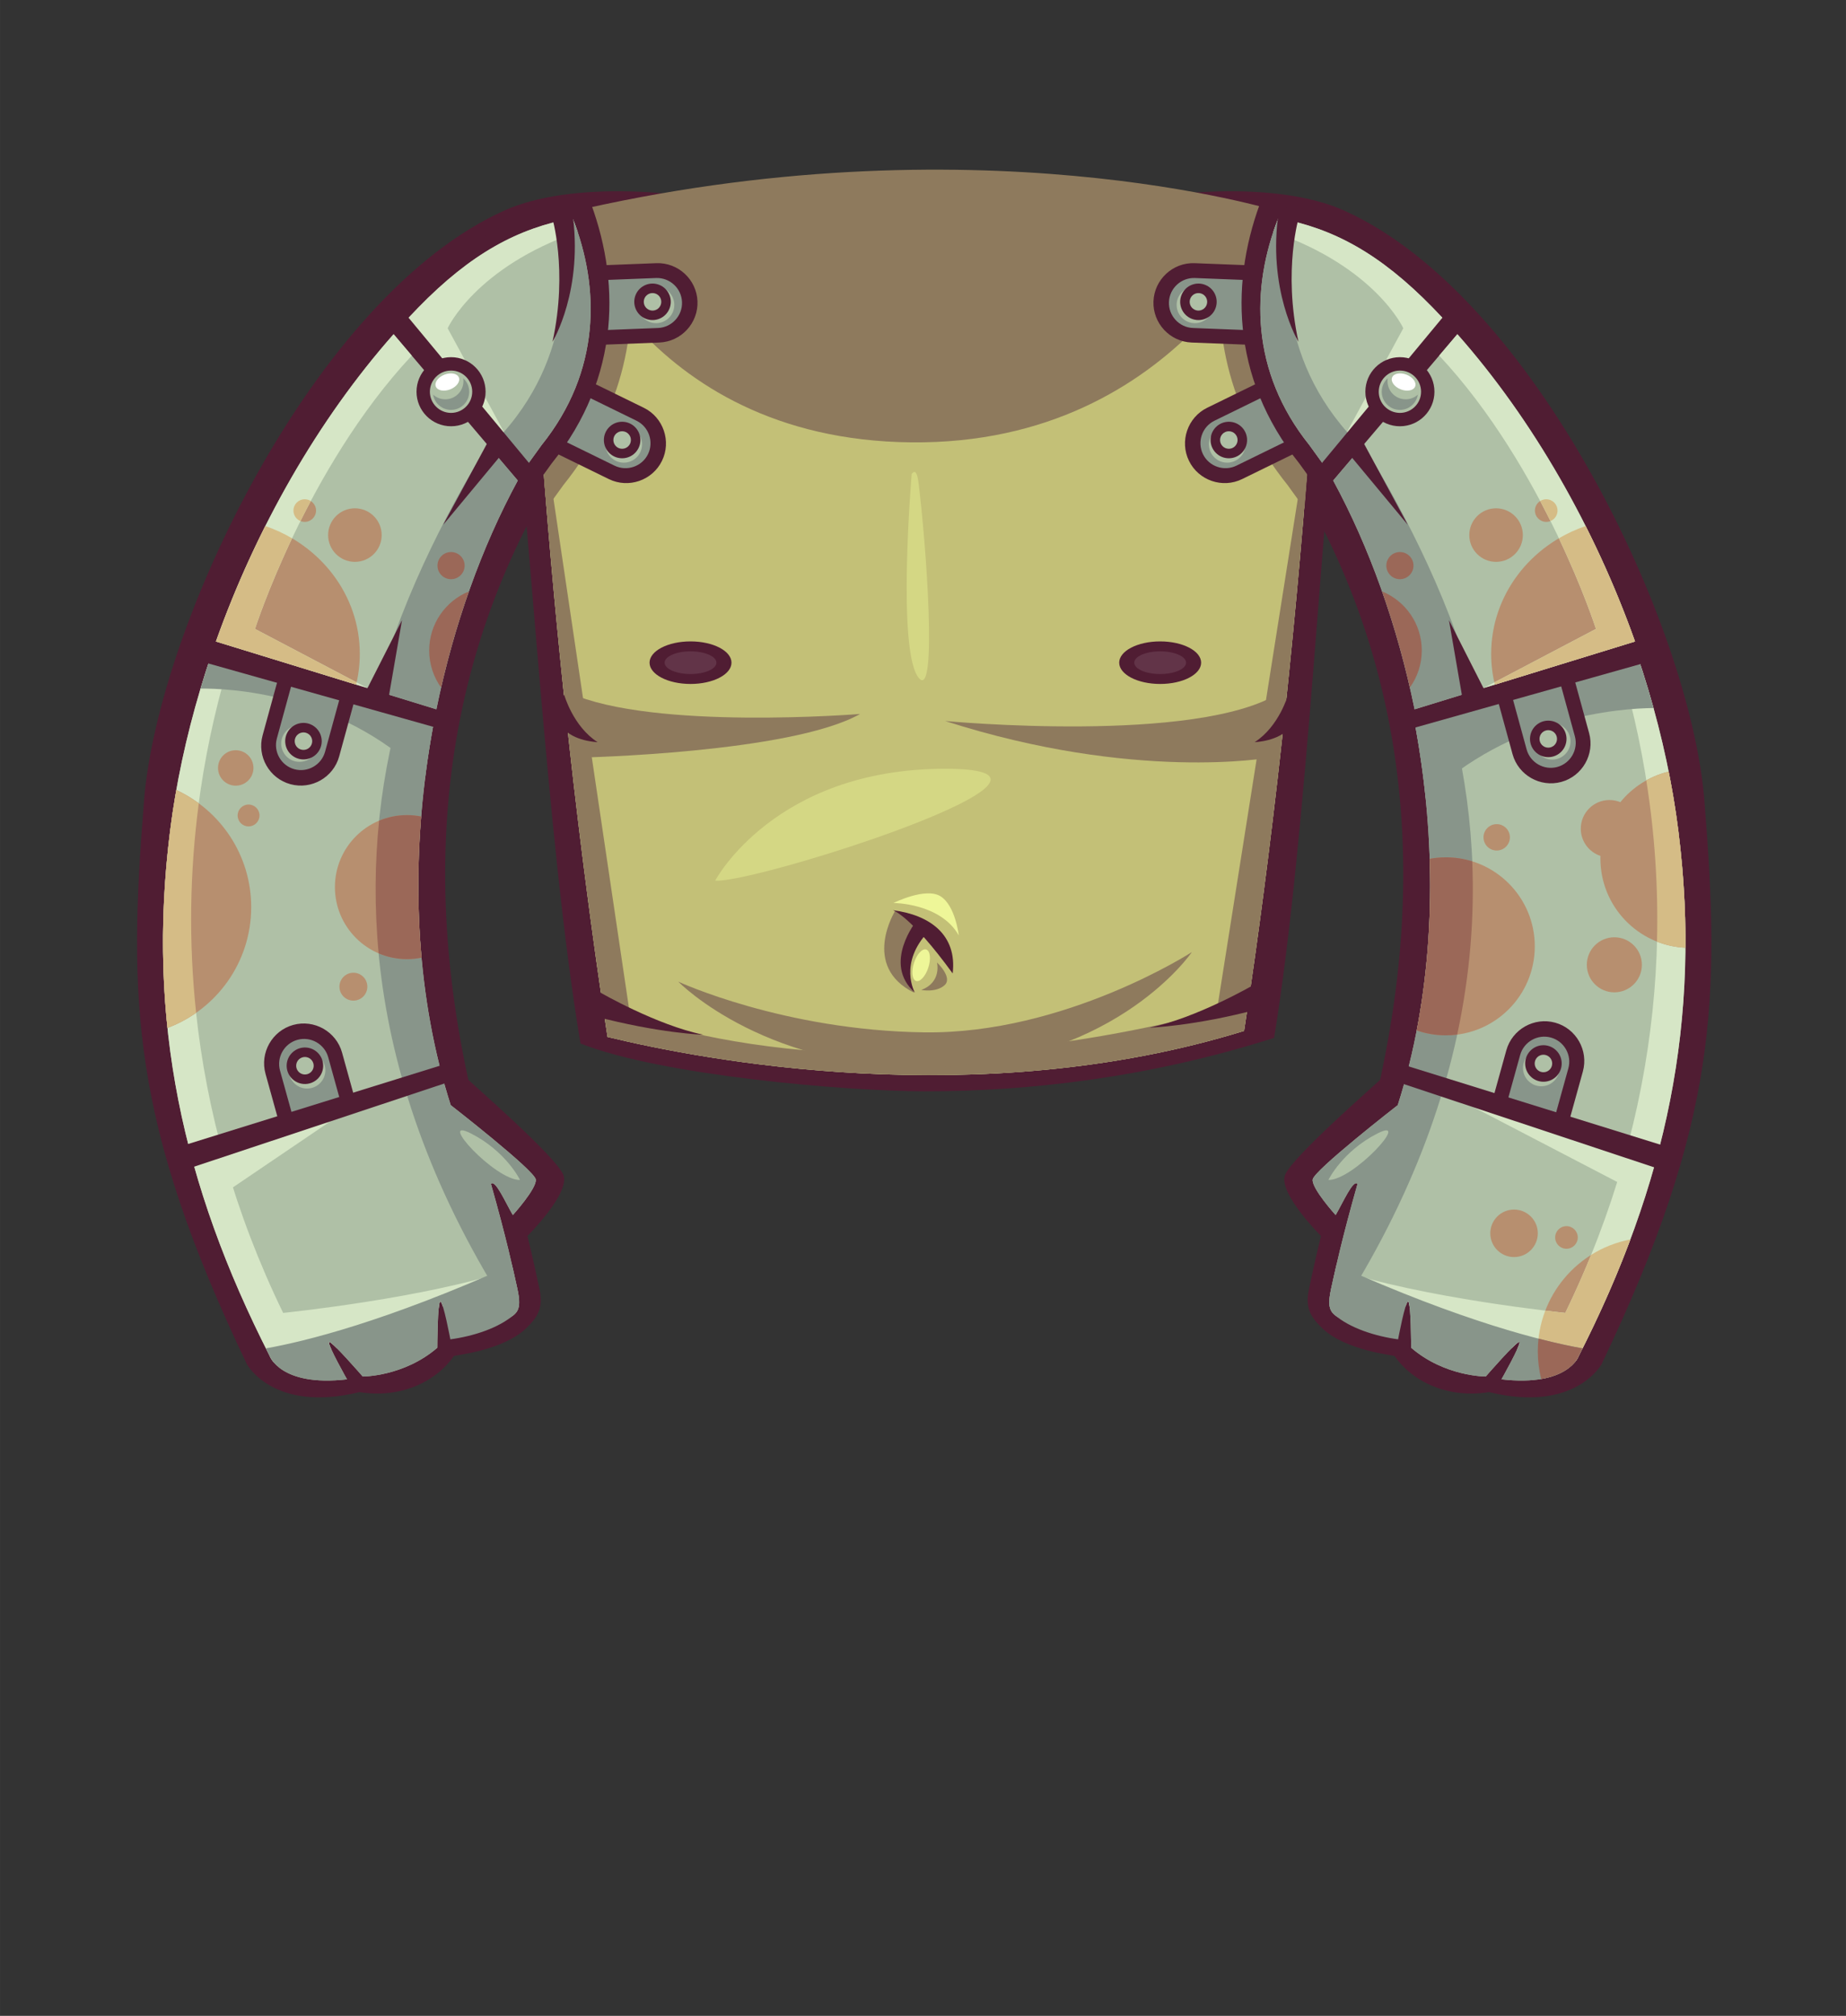 <?xml version="1.0" encoding="UTF-8"?>
<!DOCTYPE svg PUBLIC "-//W3C//DTD SVG 1.1//EN" "http://www.w3.org/Graphics/SVG/1.1/DTD/svg11.dtd">
<!-- Creator: CorelDRAW 2020 (64-Bit) -->
<svg xmlns="http://www.w3.org/2000/svg" xml:space="preserve" width="161.908mm" height="176.791mm" version="1.1" style="shape-rendering:geometricPrecision; text-rendering:geometricPrecision; image-rendering:optimizeQuality; fill-rule:evenodd; clip-rule:evenodd"
viewBox="0 0 1398.91 1527.51"
 xmlns:xlink="http://www.w3.org/1999/xlink"
 xmlns:xodm="http://www.corel.com/coreldraw/odm/2003">
 <rect x="0" y="0" width="1398.91" height="1527.51" fill="#333333" stroke="none"/>
 <defs>
  <style type="text/css">
   <![CDATA[
    .fil0 {fill:none}
    .fil1 {fill:#501D33}
    .fil12 {fill:#623448}
    .fil5 {fill:#88958A}
    .fil9 {fill:#8E7A5D}
    .fil7 {fill:#9B6858}
    .fil2 {fill:#AFC0A6}
    .fil3 {fill:#B78F6F}
    .fil8 {fill:#C3C077}
    .fil10 {fill:#D4D784}
    .fil6 {fill:#D5BC86}
    .fil4 {fill:#D6E6C6}
    .fil11 {fill:#EEF698}
    .fil13 {fill:white}
   ]]>
  </style>
 </defs>
 <g id="Слой_x0020_1">
  <g id="_2674549366752">
   <rect class="fil0" y="0" width="1398.91" height="1527.51"/>
   <g>
    <path id="_129455904" class="fil1" d="M1018.53 159.53c144.26,64.73 262.51,314.95 273.05,446.76 12.07,150.99 10.2,242.88 -77.87,427.36 0,0 -19.88,37.14 -85.33,21.22 -30.49,4.93 -57.57,-7.29 -71.59,-27.39 -0.34,-0.49 -37.31,-4 -54.86,-21.09 -7.96,-7.75 -13.02,-14.64 -10.16,-28.75 3.75,-18.47 9.28,-41.08 9.28,-41.08 0,0 -32.55,-32.45 -27.22,-46.26 5.33,-13.81 71.89,-71.49 72.01,-72.05 45.68,-209.44 0.89,-388.11 -118.77,-532.42l-96.14 -127.3c48.3,-14.26 136.39,-22 187.61,0.99z"/>
    <path id="_129455832" class="fil1" d="M439.91 790.72c-26.09,-155.07 -39.55,-416.45 -55.23,-539.39 27.42,-112.9 243.08,-78.28 316.55,-63.01 73.47,-15.27 289.13,-49.89 316.55,63.01 -15.48,121.31 -26.87,379.64 -52.25,535.12 -95.32,30.27 -186.42,40.62 -265.42,40.47 -59.94,-0.12 -199.07,-12.04 -260.2,-36.21l0 0z"/>
    <path id="_129455760" class="fil1" d="M382.23 159.53c-144.26,64.73 -262.51,314.95 -273.05,446.76 -12.07,150.99 -10.2,242.88 77.87,427.36 0,0 19.88,37.14 85.33,21.22 30.49,4.93 57.57,-7.29 71.59,-27.39 0.34,-0.49 37.31,-4 54.86,-21.09 7.96,-7.75 13.02,-14.64 10.16,-28.75 -3.75,-18.47 -9.28,-41.08 -9.28,-41.08 0,0 32.55,-32.45 27.22,-46.26 -5.33,-13.81 -71.89,-71.49 -72.01,-72.05 -45.68,-209.44 -0.89,-388.11 118.77,-532.42l96.14 -127.3c-48.3,-14.26 -136.39,-22 -187.61,0.99z"/>
    <path id="_129455688" class="fil2" d="M396.74 356.21l13.63 -18.86c11.01,147.04 27.98,305.29 50,448.37 71.63,17.4 280.84,57.75 482.42,-4.57 21.57,-141.18 38.25,-296.79 49.14,-441.67l12.09 16.73c71.87,126.77 106.68,319.7 55.21,481.21 0,0 -63.7,49.52 -64.48,56.37 -0.78,6.84 17.41,26.93 17.41,26.93 5.65,-9.7 13.38,-27.37 16.57,-23.6 -11.56,40.66 -16.82,64.89 -19.97,79.25 -4.12,18.8 0.62,19.93 15.8,27.07l33.23 8.77c0,0 7.07,-25.95 9.28,-26.03 2.2,-0.08 2.31,35.07 2.31,35.07 25.41,21.92 56.52,21.81 56.52,21.81 0,0 24.63,-28.39 25.63,-26.14 1,2.25 -13.71,28.27 -13.71,28.27 50.57,5.85 58.6,-17.78 58.6,-17.78 66.09,-129.47 93.34,-254.69 75.5,-397.5 -17.73,-141.88 -88.97,-295.15 -188.04,-396.76 -68.06,-69.8 -122.14,-75.36 -213.85,-71.64 -49.94,-16.67 -109.26,-25.09 -168.6,-25.2l0 -0 -0.18 0 -0.18 -0 0 0c-59.42,0.1 -118.81,8.55 -168.79,25.26 -92.64,-3.84 -146.93,1.39 -215.37,71.58 -99.07,101.61 -170.31,254.89 -188.04,396.76 -17.84,142.81 9.41,268.02 75.5,397.5 0,0 8.02,23.63 58.6,17.78 0,0 -14.71,-26.02 -13.71,-28.27 1,-2.25 25.63,26.14 25.63,26.14 0,0 31.12,0.11 56.52,-21.81 0,0 0.1,-35.15 2.31,-35.07 2.2,0.08 9.28,26.03 9.28,26.03l33.23 -8.77c15.18,-7.14 19.92,-8.27 15.8,-27.07 -3.15,-14.36 -8.41,-38.58 -19.97,-79.25 3.19,-3.76 10.91,13.9 16.57,23.6 0,0 18.19,-20.09 17.41,-26.93 -0.78,-6.85 -64.48,-56.37 -64.48,-56.37 -51.48,-161.51 -16.66,-354.44 55.21,-481.21l-0 -0z"/>
    <path class="fil3" d="M1167.93 1044.94c-1.67,-6.71 -2.57,-13.73 -2.57,-20.96 0,-42.14 30.2,-77.21 70.14,-84.78 -10.96,29.35 -24.01,58.67 -39.09,88.21 0,0 -4.57,13.43 -28.48,17.53zm-20.57 -128.4c9.94,0 18,8.06 18,18 0,9.94 -8.06,18 -18,18 -9.94,0 -18,-8.06 -18,-18 0,-9.94 8.06,-18 18,-18zm39.72 12.57c4.73,0 8.57,3.84 8.57,8.57 0,4.73 -3.84,8.57 -8.57,8.57 -4.73,0 -8.57,-3.84 -8.57,-8.57 0,-4.73 3.84,-8.57 8.57,-8.57z"/>
    <polygon class="fil4" points="155.2,869.65 251.21,849.08 167.77,905.66 "/>
    <path class="fil4" d="M1245.07 870.22l-139.16 -36.86 132.3 68.87c0,0 9.14,-20.57 6.86,-32z"/>
    <path id="_129455472" class="fil5" d="M396.74 356.21l3.51 -4.86c-0.92,-0.52 -1.84,-1.09 -2.77,-1.55 0,0 -247.62,280.85 -9.37,647.52 5.47,-3.82 6.61,-8.53 3.89,-20.95 -3.15,-14.36 -8.41,-38.58 -19.97,-79.25 3.19,-3.76 10.91,13.9 16.57,23.6 0,0 18.19,-20.09 17.41,-26.93 -0.78,-6.85 -64.48,-56.37 -64.48,-56.37 -51.48,-161.51 -16.66,-354.44 55.21,-481.21l0 0z"/>
    <path id="_129455400" class="fil4" d="M373.62 187.41c-18.57,10.77 -37.07,25.57 -56.73,45.73 -99.07,101.61 -170.31,254.89 -188.04,396.76 -17.84,142.81 9.41,268.02 75.5,397.5 0,0 0.68,2 2.89,4.69 14.61,-2.04 29.38,-5.35 43.87,-9.47 -1.33,-2.92 -2.14,-5.12 -1.88,-5.7 0.3,-0.67 2.67,1.36 5.87,4.54 28.18,-8.31 55.09,-19.49 77.31,-29.95 0.32,-3.22 0.73,-5.35 1.28,-5.33 0.49,0.02 1.15,1.51 1.88,3.83 29.28,-13.98 49.76,-26.35 53.13,-28.41l-0.03 -0.13c-64.76,22.25 -174.1,33.38 -174.1,33.38 -147.52,-303.47 -45.25,-627.1 159.03,-807.45l-0 0z"/>
    <path id="_129455688_0" class="fil5" d="M187.5 426.98c-14,30.92 -25.95,62.75 -35.55,94.81 19.5,-0.25 103.73,2.59 169,65.85 0.44,0.42 0.86,0.81 1.29,1.22 4.11,-32.62 10.54,-64.63 18.93,-95.33 -28.56,-23.75 -78.58,-57.19 -109.37,-59.62 -12.19,-0.96 -27.88,-3.81 -44.29,-6.93z"/>
    <path id="_129455328" class="fil4" d="M1027.13 187.41c18.57,10.77 37.07,25.57 56.73,45.73 99.07,101.61 170.31,254.89 188.04,396.76 17.84,142.81 -9.41,268.02 -75.5,397.5 0,0 -0.68,2 -2.89,4.69 -14.61,-2.04 -29.38,-5.35 -43.87,-9.47 1.33,-2.92 2.14,-5.12 1.88,-5.7 -0.3,-0.67 -2.67,1.36 -5.87,4.54 -28.18,-8.31 -55.09,-19.49 -77.31,-29.95 -0.32,-3.22 -0.73,-5.35 -1.28,-5.33 -0.49,0.02 -1.15,1.51 -1.88,3.83 -29.28,-13.98 -49.76,-26.35 -53.13,-28.41l0.03 -0.13c64.76,22.25 174.1,33.38 174.1,33.38 147.52,-303.47 45.25,-627.1 -159.03,-807.45l0 0z"/>
    <path id="_129455328_1" class="fil6" d="M1235.49 939.2c-0.36,0.98 -0.73,1.95 -1.1,2.93l-0.58 1.52c-0.54,1.41 -1.08,2.81 -1.62,4.22l-0.7 1.79c-0.59,1.51 -1.19,3.03 -1.79,4.54l-0.5 1.25c-0.63,1.58 -1.27,3.17 -1.92,4.75l-0.59 1.45c-0.69,1.69 -1.39,3.38 -2.1,5.07l-0.22 0.52c-0.75,1.8 -1.51,3.6 -2.28,5.4l-0.27 0.64c-0.78,1.82 -1.57,3.65 -2.37,5.47l-0.11 0.25 -0.04 0.1 -0.04 0.09c-0.83,1.9 -1.67,3.8 -2.52,5.71l-0.13 0.29c-6.27,14.04 -13.01,28.1 -20.22,42.22 0,0 -0.68,2 -2.89,4.69 -9.34,-1.3 -18.75,-3.13 -28.11,-5.35 -0.03,-0.91 -0.04,-1.83 -0.04,-2.76 0,-10.87 2.01,-21.27 5.68,-30.85 9.47,1.15 15.12,1.72 15.12,1.72 7.1,-14.61 13.61,-29.26 19.57,-43.94 8.95,-5.64 19,-9.67 29.76,-11.71z"/>
    <path id="_129455688_2" class="fil5" d="M1253.05 536.51c-26.13,0.27 -108.01,6.36 -172.71,68.28 -3.53,-34.65 -9.72,-68.74 -18.14,-101.45 30.55,-24.66 79.95,-56.86 110.89,-59.3 12.35,-0.97 28.11,-3.79 44.68,-6.92 14.15,32.47 26.02,65.87 35.28,99.39z"/>
    <path id="_129455256" class="fil5" d="M1004.01 356.21l-3.51 -4.86c0.92,-0.52 1.84,-1.09 2.77,-1.55 0,0 247.62,280.85 9.37,647.52 -5.47,-3.82 -6.61,-8.53 -3.89,-20.95 3.15,-14.36 8.41,-38.58 19.97,-79.25 -3.19,-3.76 -10.91,13.9 -16.57,23.6 0,0 -18.19,-20.09 -17.41,-26.93 0.78,-6.85 64.48,-56.37 64.48,-56.37 51.48,-161.51 16.66,-354.44 -55.21,-481.21l0 0z"/>
    <path id="_129454896" class="fil2" d="M1006.68 894.09c0,0 10.44,-21.61 37.15,-35.2 26.71,-13.6 -18.45,35.69 -37.15,35.2z"/>
    <path id="_129454824" class="fil5" d="M1199.26 1021.74c-0.94,1.89 -1.89,3.78 -2.85,5.66 0,0 -8.02,23.63 -58.59,17.78 0,0 14.7,-26.02 13.71,-28.27 -1,-2.25 -25.63,26.15 -25.63,26.15 0,0 -31.12,0.11 -56.52,-21.82 0,0 -0.1,-35.15 -2.31,-35.07 -2.21,0.08 -7.58,28.7 -7.58,28.7 -17.14,-2.28 -36.81,-8.53 -48.36,-18.76 -4.13,-3.66 -4.81,-8.6 -2.36,-19.76 1.05,-4.79 2.33,-10.68 4.01,-17.9 95.92,43.09 157.23,58.1 186.49,63.28l0 0z"/>
    <path id="_129454824_3" class="fil7" d="M1199.26 1021.74c-0.94,1.89 -1.89,3.78 -2.85,5.66 0,0 -0.71,2.08 -3.02,4.85l-0.01 0.01 -0.34 0.4 -0.07 0.08 -0.32 0.36 -0.06 0.06c-0.14,0.15 -0.27,0.3 -0.42,0.45l-0.01 0.01 -0.41 0.42 -0.11 0.11 -0.33 0.32 -0.14 0.14 -0.47 0.44 -0.06 0.05 -0.44 0.38 -0.15 0.13 -0.39 0.32 -0.17 0.14c-0.18,0.15 -0.37,0.3 -0.56,0.44l-0.04 0.03c-0.17,0.13 -0.34,0.26 -0.52,0.39l-0.24 0.18 -0.43 0.31 -0.16 0.11c-0.2,0.14 -0.41,0.28 -0.63,0.42l-0.31 0.2 -0.37 0.24 -0.32 0.2 -0.41 0.25 -0.31 0.19c-0.22,0.13 -0.45,0.26 -0.68,0.39l-0.06 0.03 -0.12 0.07 -0.62 0.34 -0.3 0.16 -0.51 0.26 -0.34 0.17c-0.27,0.13 -0.53,0.26 -0.81,0.38l-0.25 0.11 -0.62 0.27 -0.41 0.17 -0.55 0.23 -0.36 0.15c-0.28,0.11 -0.57,0.22 -0.86,0.33l-0.33 0.12c-0.26,0.09 -0.51,0.19 -0.78,0.28l-0.34 0.12 -0.69 0.23 -0.41 0.13c-0.32,0.1 -0.64,0.2 -0.97,0.3l-0.08 0.02 -0.03 0.01 -0.2 0.06c-0.3,0.09 -0.61,0.18 -0.92,0.26l-0.37 0.1 -0.81 0.21 -0.41 0.1 -0.94 0.22 -0.5 0.11c-0.35,0.08 -0.7,0.15 -1.05,0.22l-0.31 0.06 -1.01 0.19 -0.38 0.07 -0.24 0.04c-1.67,-6.71 -2.57,-13.73 -2.57,-20.96 0,-3.25 0.18,-6.45 0.53,-9.61 13.83,3.56 24.93,5.88 33.37,7.37l0 0zm-11.73 15.79c-0.2,0.14 -0.41,0.28 -0.63,0.42z"/>
    <path id="_129454680" class="fil8" d="M460.37 785.72c-25.46,-165.46 -44.18,-351.19 -54.72,-516.43 21.42,-88.2 158.37,-132.74 295.4,-132.99l0 -0 0.18 0 0.18 -0 0 0c137.03,0.24 273.98,44.79 295.4,132.99 -10.45,163.72 -28.92,347.56 -54.02,511.86 -201.57,62.32 -410.78,21.97 -482.42,4.57l0 -0z"/>
    <path id="_129454464" class="fil9" d="M428.79 161.39c0,0 55.51,171.86 261.94,173.81 206.43,1.95 277.03,-175.27 277.03,-175.27 0,0 -230.44,-71.56 -538.97,1.46l-0 0z"/>
    <path id="_129454608" class="fil10" d="M690.9 358.95c0,0 -11.67,137.3 5.85,155.31 13.55,13.93 5.17,-101.39 -0.66,-148.21 -1.71,-13.72 -4.97,-6.44 -5.19,-7.1l0 -0z"/>
    <path id="_129342832" class="fil9" d="M460.37 785.72c-20.64,-134.11 -36.85,-281.54 -47.86,-420.59 1.32,-6.16 2.51,-9.77 3.51,-10.16l61.35 413.84c0,0 168.07,69.36 444.74,-2.73l66.24 -418.89c0,0 0.73,4.78 1.98,13.14 -10.9,138.87 -26.99,286.39 -47.53,420.82 -201.58,62.32 -410.79,21.97 -482.42,4.57l-0 -0z"/>
    <path id="_129342760" class="fil9" d="M514 743.84c0,0 79.78,36.97 186.31,38.43 106.53,1.46 202.86,-60.8 202.86,-60.8 0,0 -54.98,81.23 -187.78,87.07 -132.8,5.84 -201.39,-64.7 -201.39,-64.7z"/>
    <path id="_129342688" class="fil1" d="M949.49 746.6c0,0 -42.81,24.81 -78.32,32.11 0,0 33.08,-0.97 82.7,-14.11l6.32 -13.62 -10.7 -4.38z"/>
    <path id="_129342616" class="fil1" d="M454.68 751.96c0,0 42.81,24.81 78.32,32.11 0,0 -33.08,-0.97 -82.7,-14.11l-6.32 -13.62 10.7 -4.38z"/>
    <path id="_129342544" class="fil10" d="M541.98 667.25c0,0 44.79,-84.72 174.3,-84.72 129.51,0 -146.06,87.64 -174.3,84.72z"/>
    <path id="_129342472" class="fil9" d="M716.28 546.35c0,0 191.27,17.98 253.51,-21.4l-7.78 49.13c0,0 -101.68,18.47 -245.73,-27.73z"/>
    <path id="_129342400" class="fil9" d="M651.79 541.01c0,0 -157.12,12.65 -220.36,-16.05l7.78 49.13c0,0 160.04,-3.41 212.57,-33.08z"/>
    <g>
     <g>
      <path id="_129342328" class="fil9" d="M678.36 690.22c0,0 -26.16,41.97 14.45,62.04 0,0 -15.37,-27.59 6.95,-48.66l-9.51 -7.53 -11.89 -5.85z"/>
      <g>
       <path id="_129342256" class="fil1" d="M676.63 689.72c0,0 13.25,3.81 45.31,47.9 3.52,-29.24 -17.39,-44.4 -45.31,-47.9z"/>
       <path id="_129342184" class="fil1" d="M694.71 697.52c0,0 -26.44,32.53 -1.42,54.59 0,0 -12.8,-22.23 10.61,-46.59l-4.16 -6.62 -5.04 -1.38z"/>
       <path id="_129342112" class="fil11" d="M701.96 719.52c2.98,1.06 3.65,7.24 1.49,13.8 -2.16,6.56 -6.32,11.02 -9.3,9.96 -2.98,-1.06 -3.65,-7.24 -1.49,-13.8 2.16,-6.56 6.32,-11.02 9.3,-9.96z"/>
      </g>
      <path id="_129342016" class="fil9" d="M710.05 729.29c0,0 3.83,15 -11.94,20.83 0,0 11.21,2.25 17.68,-3.58 6.47,-5.83 -5.74,-17.24 -5.74,-17.24z"/>
     </g>
     <path id="_129341920" class="fil11" d="M677.09 684.23c0,0 35.55,0 49.48,24.56 0,0 -2.57,-22.73 -13.93,-29.69 -11.36,-6.96 -35.55,5.13 -35.55,5.13z"/>
    </g>
    <g>
     <g>
      <path id="_129341824" class="fil1" d="M879.18 486.02c17.14,0 31.04,7.22 31.04,16.12 0,8.91 -13.9,16.13 -31.04,16.13 -17.14,0 -31.04,-7.22 -31.04,-16.13 0,-8.9 13.9,-16.12 31.04,-16.12z"/>
      <path id="_129341752" class="fil12" d="M879.18 493.55c10.84,0 19.63,3.85 19.63,8.6 0,4.75 -8.79,8.6 -19.63,8.6 -10.84,0 -19.63,-3.85 -19.63,-8.6 0,-4.75 8.79,-8.6 19.63,-8.6z"/>
     </g>
     <g>
      <path id="_129341656" class="fil1" d="M523.28 486.02c17.14,0 31.04,7.22 31.04,16.12 0,8.91 -13.9,16.13 -31.04,16.13 -17.14,0 -31.04,-7.22 -31.04,-16.13 0,-8.9 13.9,-16.12 31.04,-16.12z"/>
      <path id="_129341584" class="fil12" d="M523.28 493.55c10.84,0 19.63,3.85 19.63,8.6 0,4.75 -8.79,8.6 -19.63,8.6 -10.84,0 -19.63,-3.85 -19.63,-8.6 0,-4.75 8.79,-8.6 19.63,-8.6z"/>
     </g>
    </g>
    <path id="_129341464" class="fil1" d="M976.11 526.41c0,0 -6.66,23.96 -25.29,35.94 0,0 18.37,-0.53 26.62,-11.18 8.25,-10.65 -1.33,-24.76 -1.33,-24.76z"/>
    <path id="_129341392" class="fil1" d="M427.53 526.41c0,0 6.66,23.96 25.29,35.94 0,0 -18.37,-0.53 -26.62,-11.18 -8.25,-10.65 1.33,-24.76 1.33,-24.76z"/>
    <path id="_128810592" class="fil2" d="M394.07 894.09c0,0 -10.44,-21.61 -37.15,-35.2 -26.71,-13.6 18.45,35.69 37.15,35.2z"/>
    <path id="_128810520" class="fil5" d="M201.5 1021.74c0.94,1.89 1.89,3.78 2.85,5.66 0,0 8.02,23.63 58.59,17.78 0,0 -14.7,-26.02 -13.71,-28.27 1,-2.25 25.63,26.15 25.63,26.15 0,0 31.12,0.11 56.52,-21.82 0,0 0.1,-35.15 2.31,-35.07 2.21,0.08 7.58,28.7 7.58,28.7 17.14,-2.28 36.81,-8.53 48.36,-18.76 4.13,-3.66 4.81,-8.6 2.36,-19.76 -1.05,-4.79 -2.33,-10.68 -4.01,-17.9 -95.92,43.09 -157.23,58.1 -186.49,63.28l-0 0z"/>
    <g>
     <path class="fil9" d="M475.44 186.73c9.41,59.12 -1.97,122.87 -48.51,180.83l-12.78 17.69c-3.24,-39.4 -6.08,-78.21 -8.49,-115.96 8.27,-34.03 33.75,-61.56 69.79,-82.56z"/>
     <g>
      <path class="fil1" d="M429.11 280.24l58.73 28.74c14.86,7.27 21.08,25.39 13.8,40.25l0 0c-7.27,14.87 -25.39,21.08 -40.25,13.8l-58.73 -28.74c-14.86,-7.27 -21.08,-25.39 -13.8,-40.25l0 0c7.27,-14.87 25.39,-21.08 40.25,-13.8z"/>
      <path class="fil5" d="M445.37 300.71l36.99 18.1c9.36,4.58 13.27,15.99 8.69,25.35l0 0c-4.58,9.36 -15.99,13.27 -25.35,8.69l-36.99 -18.1c-9.36,-4.58 -13.27,-15.99 -8.69,-25.35l0 0c4.58,-9.36 15.99,-13.27 25.35,-8.69z"/>
      <g>
       <circle class="fil2" cx="472.71" cy="336.74" r="13.84"/>
       <circle class="fil1" cx="471.46" cy="333.42" r="13.84"/>
       <circle class="fil2" cx="471.46" cy="333.42" r="6.64"/>
      </g>
     </g>
     <g>
      <path class="fil1" d="M431.98 201.97l65.34 -2.55c16.54,-0.65 30.59,12.36 31.24,28.89l0 0c0.65,16.54 -12.36,30.59 -28.89,31.24l-65.34 2.55c-16.54,0.65 -30.59,-12.36 -31.24,-28.89l0 0c-0.65,-16.54 12.36,-30.59 28.89,-31.24z"/>
      <path class="fil5" d="M456.01 212.28l41.15 -1.61c10.41,-0.41 19.27,7.78 19.67,18.2l0 0c0.41,10.41 -7.78,19.27 -18.2,19.67l-41.15 1.61c-10.41,0.41 -19.27,-7.78 -19.67,-18.2l0 0c-0.41,-10.41 7.78,-19.27 18.2,-19.67z"/>
      <g>
       <circle class="fil2" transform="matrix(0.947 -0.51 0.51 0.947 497.162 231.043)" r="12.86"/>
       <circle class="fil1" transform="matrix(0.947 -0.51 0.51 0.947 494.489 228.708)" r="12.86"/>
       <circle class="fil2" transform="matrix(0.454 -0.245 0.245 0.454 494.489 228.708)" r="12.86"/>
      </g>
     </g>
     <path class="fil1" d="M445.72 148.73c24.63,62.25 25.07,136.76 -27.73,202.52l-12.76 17.66 -132.35 -101.35c11.32,-13.58 23.02,-26.6 35.07,-38.97 47.49,-48.7 89.19,-70.83 137.77,-79.87z"/>
     <path class="fil2" d="M433.93 165.29c20.92,52.88 21.3,116.19 -23.56,172.06l-10.84 15 -112.44 -86.1c9.62,-11.54 19.56,-22.6 29.8,-33.1 40.34,-41.38 75.77,-60.18 117.04,-67.85z"/>
     <path class="fil4" d="M433.93 165.29c1.35,3.42 2.62,6.89 3.8,10.4 -77.6,26.91 -98.49,73.06 -98.49,73.06l43.44 80.01c-0.59,3.25 -1.51,6.11 -2.72,8.6l-92.87 -71.12c9.62,-11.54 19.56,-22.6 29.8,-33.1 40.34,-41.38 75.77,-60.18 117.04,-67.85z"/>
     <path class="fil5" d="M433.93 165.29c20.92,52.88 21.3,116.19 -23.56,172.06l-10.84 15 -23.89 -18.29c62.24,-64.29 52.8,-141.11 47.45,-166.45 3.57,-0.86 7.18,-1.63 10.84,-2.31z"/>
     <g>
      <path class="fil1" d="M274.31 510.09l-17.28 63.06c-4.37,15.96 -21.01,25.44 -36.97,21.07l0 0c-15.96,-4.37 -25.44,-21.01 -21.07,-36.97l17.28 -63.06c4.37,-15.96 21.01,-25.44 36.97,-21.07l0 0c15.96,4.37 25.44,21.01 21.07,36.97z"/>
      <path class="fil5" d="M257.23 529.88l-10.88 39.72c-2.75,10.05 -13.23,16.02 -23.28,13.27l0 0c-10.05,-2.75 -16.02,-13.23 -13.27,-23.28l10.88 -39.72c2.75,-10.05 13.23,-16.02 23.28,-13.27l0 0c10.05,2.75 16.02,13.23 13.27,23.28z"/>
      <g>
       <circle class="fil2" transform="matrix(0.201 1.057 -1.057 0.201 226.93 563.459)" r="12.86"/>
       <circle class="fil1" transform="matrix(0.201 1.057 -1.057 0.201 229.963 561.615)" r="12.86"/>
       <circle class="fil2" transform="matrix(0.096 0.507 -0.507 0.096 229.963 561.615)" r="12.86"/>
      </g>
     </g>
     <path class="fil1" d="M148.27 500.02l188.19 53.03c14.38,-70.59 40.53,-139.07 70.72,-194.63l-104.4 -125.9c-63.7,72.07 -120.69,172.41 -154.51,267.51z"/>
     <path class="fil2" d="M163.65 486.08l167.04 51.4c12.96,-63.62 34.47,-123.29 61.68,-173.36l-94.1 -110.9c-57.41,64.95 -104.14,147.15 -134.62,232.86z"/>
     <path class="fil3" d="M230.93 378.31c4.73,0 8.57,3.84 8.57,8.57 0,4.73 -3.84,8.57 -8.57,8.57 -4.73,0 -8.57,-3.84 -8.57,-8.57 0,-4.73 3.84,-8.57 8.57,-8.57zm-67.28 107.77l106.22 32.68c1.82,-7.49 2.78,-15.28 2.78,-23.3 0,-44.64 -29.86,-82.63 -71.59,-96.87 -14.28,28.35 -26.83,57.7 -37.42,87.48zm105.29 -100.91c11.21,0 20.29,9.08 20.29,20.29 0,11.21 -9.08,20.29 -20.29,20.29 -11.21,0 -20.29,-9.08 -20.29,-20.29 0,-11.21 9.08,-20.29 20.29,-20.29z"/>
     <path class="fil4" d="M163.65 486.08l114.86 35.34 -85.28 -44.86c0,0 38.89,-121.58 118.81,-207.12l-13.76 -16.22c-57.41,64.95 -104.14,147.15 -134.62,232.86z"/>
     <path class="fil6" d="M270.27 517.09l-77.04 -40.52c0,0 9.29,-29.02 28.1,-68.67 -6.35,-3.73 -13.13,-6.86 -20.26,-9.29l-1.26 2.51 -0.08 0.15 -0.66 1.33 -0.9 1.83 -0.96 1.94 -0.77 1.57 -0.65 1.34 -0.65 1.34 -0.61 1.28 -1.01 2.12 -0.78 1.64 -1.06 2.25 -0.82 1.76 -1.04 2.25 -0.67 1.45 -1.16 2.53 -0.63 1.39 -1.11 2.46 -0.72 1.61 -1.1 2.48 -0.46 1.04 -1.32 3.01 -0.38 0.87c-0.46,1.07 -0.93,2.14 -1.39,3.22l-0.32 0.75c-0.44,1.04 -0.89,2.08 -1.33,3.13l-0.31 0.73c-0.48,1.15 -0.96,2.3 -1.44,3.46l-0.05 0.13 -0.02 0.04c-0.49,1.18 -0.97,2.36 -1.45,3.54l-0.16 0.38 -0.01 0.04 -0.11 0.28c-0.45,1.11 -0.9,2.23 -1.35,3.34l-0.12 0.31 -0.08 0.21c-0.48,1.2 -0.95,2.39 -1.43,3.59l-0.07 0.18 -0.15 0.37c-0.43,1.1 -0.86,2.2 -1.29,3.3l-0.22 0.56c-0.47,1.21 -0.93,2.42 -1.4,3.64l-0.08 0.21c-0.48,1.27 -0.96,2.54 -1.44,3.81l-0.08 0.22c-0.48,1.27 -0.95,2.54 -1.41,3.81l-0.07 0.19c-0.46,1.24 -0.91,2.48 -1.36,3.72l-0.06 0.17 -0.05 0.15c-0.46,1.29 -0.93,2.58 -1.39,3.87l106.22 32.68c0.14,-0.56 0.27,-1.12 0.39,-1.68zm-42.58 -122.27c2.47,-4.95 5.08,-10.02 7.83,-15.18 -1.33,-0.84 -2.9,-1.33 -4.58,-1.33 -4.73,0 -8.57,3.84 -8.57,8.57 0,3.59 2.2,6.66 5.33,7.94z"/>
     <path class="fil5" d="M285.46 523.56l45.24 13.92c12.96,-63.62 34.47,-123.29 61.68,-173.36l-22.78 -26.85c-23.8,38.26 -63.26,108.93 -84.13,186.29z"/>
     <g>
      <circle id="_268902680" class="fil1" cx="341.81" cy="296.83" r="26.17"/>
      <circle id="_268902608" class="fil2" cx="341.81" cy="296.83" r="16.04"/>
      <path id="_268902536" class="fil5" d="M351.02 286.61c2.79,2.52 4.55,6.16 4.55,10.22 0,7.6 -6.16,13.76 -13.76,13.76 -6.85,0 -12.52,-5 -13.58,-11.55 2.44,2.2 5.67,3.54 9.21,3.54 7.6,0 13.76,-6.16 13.76,-13.76 0,-0.75 -0.06,-1.49 -0.18,-2.21z"/>
      <circle id="_268902464" class="fil13" transform="matrix(0.631 -0.246 0.157 0.403 338.998 289.463)" r="13.85"/>
     </g>
     <polygon class="fil1" points="372.68,329.4 335.82,397.7 382.11,341.97 "/>
     <polygon class="fil1" points="294.15,530.63 304.64,469.9 276.74,524.84 "/>
     <path class="fil7" d="M334.26 521.01c5.76,-25.11 12.84,-49.52 21.07,-72.86 -17.65,7.19 -30.09,24.51 -30.09,44.74 0,10.49 3.35,20.2 9.02,28.11z"/>
     <path class="fil7" d="M341.81 418.31c5.68,0 10.29,4.61 10.29,10.29 0,5.68 -4.61,10.29 -10.29,10.29 -5.68,0 -10.29,-4.61 -10.29,-10.29 0,-5.68 4.61,-10.29 10.29,-10.29z"/>
     <path class="fil1" d="M418.11 163.59c0,0 12.57,40.58 0.57,95.44 0,0 24,-39.43 14.86,-99.44l-8 -3.14 -7.43 7.14z"/>
    </g>
    <g>
     <path class="fil1" d="M211.95 852.42l-10.74 -38.75c-4.42,-15.95 5.01,-32.61 20.96,-37.03l0 0c15.95,-4.42 32.61,5.01 37.04,20.96l9.83 35.45c-19.21,6.36 -42.82,14.46 -57.08,19.37z"/>
     <path class="fil5" d="M222.6 848.76l-10.4 -37.51c-2.79,-10.04 3.15,-20.54 13.2,-23.32l0 0c10.04,-2.78 20.54,3.16 23.32,13.2l9.82 35.42c-12.27,4.12 -25.26,8.55 -35.94,12.21z"/>
     <g>
      <path class="fil2" d="M222.38 820.18c-5.07,-5.72 -4.55,-14.46 1.17,-19.53 5.72,-5.07 14.46,-4.55 19.53,1.17 5.07,5.72 4.55,14.46 -1.17,19.53 -5.72,5.07 -14.46,4.55 -19.53,-1.17z"/>
      <path class="fil1" d="M220.72 816.75c-5.07,-5.72 -4.55,-14.46 1.17,-19.53 5.72,-5.07 14.46,-4.55 19.53,1.17 5.07,5.72 4.55,14.46 -1.17,19.53 -5.72,5.07 -14.46,4.55 -19.53,-1.17z"/>
      <path class="fil2" d="M226.11 811.97c-2.43,-2.74 -2.18,-6.94 0.56,-9.37 2.74,-2.43 6.94,-2.18 9.37,0.56 2.43,2.74 2.18,6.94 -0.56,9.37 -2.74,2.43 -6.94,2.18 -9.37,-0.56z"/>
     </g>
    </g>
    <g>
     <path class="fil1" d="M1188.76 850.71l10.74 -38.75c4.42,-15.95 -5.01,-32.61 -20.96,-37.03l0 0c-15.95,-4.42 -32.61,5.01 -37.04,20.96l-9.83 35.45c19.21,6.36 42.82,14.46 57.08,19.37z"/>
     <path class="fil5" d="M1178.11 847.04l10.4 -37.51c2.79,-10.04 -3.15,-20.54 -13.2,-23.32l0 0c-10.04,-2.78 -20.54,3.16 -23.32,13.2l-9.82 35.42c12.27,4.12 25.26,8.55 35.94,12.21z"/>
     <g>
      <path class="fil2" d="M1178.32 818.47c5.07,-5.72 4.55,-14.46 -1.17,-19.53 -5.72,-5.07 -14.46,-4.55 -19.53,1.17 -5.07,5.72 -4.55,14.46 1.17,19.53 5.72,5.07 14.46,4.55 19.53,-1.17z"/>
      <path class="fil1" d="M1179.98 815.03c5.07,-5.72 4.55,-14.46 -1.17,-19.53 -5.72,-5.07 -14.46,-4.55 -19.53,1.17 -5.07,5.72 -4.55,14.46 1.17,19.53 5.72,5.07 14.46,4.55 19.53,-1.17z"/>
      <path class="fil2" d="M1174.6 810.26c2.43,-2.74 2.18,-6.94 -0.56,-9.37 -2.74,-2.43 -6.94,-2.18 -9.37,0.56 -2.43,2.74 -2.18,6.94 0.56,9.37 2.74,2.43 6.94,2.18 9.37,-0.56z"/>
     </g>
    </g>
    <g>
     <path class="fil9" d="M927.24 186.73c-9.41,59.12 1.97,122.87 48.51,180.83l12.78 17.69c3.24,-39.4 6.08,-78.21 8.49,-115.96 -8.27,-34.03 -33.75,-61.56 -69.79,-82.56z"/>
     <g>
      <path class="fil1" d="M973.56 280.24l-58.73 28.74c-14.86,7.27 -21.08,25.39 -13.8,40.25l0 0c7.27,14.87 25.39,21.08 40.25,13.8l58.73 -28.74c14.86,-7.27 21.08,-25.39 13.8,-40.25l0 0c-7.27,-14.87 -25.39,-21.08 -40.25,-13.8z"/>
      <path class="fil5" d="M957.3 300.71l-36.99 18.1c-9.36,4.58 -13.27,15.99 -8.69,25.35l0 0c4.58,9.36 15.99,13.27 25.35,8.69l36.99 -18.1c9.36,-4.58 13.27,-15.99 8.69,-25.35l0 0c-4.58,-9.36 -15.99,-13.27 -25.35,-8.69z"/>
      <g>
       <circle class="fil2" cx="929.96" cy="336.74" r="13.84"/>
       <circle class="fil1" cx="931.21" cy="333.42" r="13.84"/>
       <circle class="fil2" cx="931.21" cy="333.42" r="6.64"/>
      </g>
     </g>
     <g>
      <path class="fil1" d="M970.69 201.97l-65.34 -2.55c-16.54,-0.65 -30.59,12.36 -31.24,28.89l0 0c-0.65,16.54 12.36,30.59 28.89,31.24l65.34 2.55c16.54,0.65 30.59,-12.36 31.24,-28.89l0 0c0.65,-16.54 -12.36,-30.59 -28.89,-31.24z"/>
      <path class="fil5" d="M946.66 212.28l-41.15 -1.61c-10.41,-0.41 -19.27,7.78 -19.67,18.2l0 0c-0.41,10.41 7.78,19.27 18.2,19.67l41.15 1.61c10.41,0.41 19.27,-7.78 19.67,-18.2l0 0c0.41,-10.41 -7.78,-19.27 -18.2,-19.67z"/>
      <g>
       <circle class="fil2" transform="matrix(-0.947 -0.51 -0.51 0.947 905.509 231.043)" r="12.86"/>
       <circle class="fil1" transform="matrix(-0.947 -0.51 -0.51 0.947 908.181 228.708)" r="12.86"/>
       <circle class="fil2" transform="matrix(-0.454 -0.245 -0.245 0.454 908.181 228.708)" r="12.86"/>
      </g>
     </g>
     <path class="fil1" d="M956.95 148.73c-24.63,62.25 -25.07,136.76 27.73,202.52l12.76 17.66 132.35 -101.35c-11.32,-13.58 -23.02,-26.6 -35.07,-38.97 -47.49,-48.7 -89.19,-70.83 -137.77,-79.87z"/>
     <path class="fil2" d="M968.74 165.29c-20.92,52.88 -21.3,116.19 23.56,172.06l10.84 15 112.44 -86.1c-9.62,-11.54 -19.56,-22.6 -29.8,-33.1 -40.34,-41.38 -75.77,-60.18 -117.04,-67.85z"/>
     <path class="fil4" d="M968.74 165.29c-1.35,3.42 -2.62,6.89 -3.8,10.4 77.6,26.91 98.49,73.06 98.49,73.06l-43.44 80.01c0.59,3.25 1.51,6.11 2.72,8.6l92.87 -71.12c-9.62,-11.54 -19.56,-22.6 -29.8,-33.1 -40.34,-41.38 -75.77,-60.18 -117.04,-67.85z"/>
     <path class="fil5" d="M968.74 165.29c-20.92,52.88 -21.3,116.19 23.56,172.06l10.84 15 23.89 -18.29c-62.24,-64.29 -52.8,-141.11 -47.45,-166.45 -3.57,-0.86 -7.18,-1.63 -10.84,-2.31z"/>
     <g>
      <path class="fil1" d="M1128.93 508.37l17.28 63.06c4.37,15.96 21.01,25.44 36.97,21.07l0 0c15.96,-4.37 25.44,-21.01 21.07,-36.97l-17.28 -63.06c-4.37,-15.96 -21.01,-25.44 -36.97,-21.07l0 0c-15.96,4.37 -25.44,21.01 -21.07,36.97z"/>
      <path class="fil5" d="M1146.01 528.17l10.88 39.72c2.75,10.05 13.23,16.02 23.28,13.27l0 0c10.05,-2.75 16.02,-13.23 13.27,-23.28l-10.88 -39.72c-2.75,-10.05 -13.23,-16.02 -23.28,-13.27l0 0c-10.05,2.75 -16.02,13.23 -13.27,23.28z"/>
      <g>
       <circle class="fil2" transform="matrix(-0.201 1.057 1.057 0.201 1176.31 561.744)" r="12.86"/>
       <circle class="fil1" transform="matrix(-0.201 1.057 1.057 0.201 1173.28 559.901)" r="12.86"/>
       <circle class="fil2" transform="matrix(-0.096 0.507 0.507 0.096 1173.28 559.901)" r="12.86"/>
      </g>
     </g>
     <path class="fil1" d="M1254.4 500.02l-188.19 53.03c-14.38,-70.59 -40.53,-139.07 -70.72,-194.63l104.4 -125.9c63.7,72.07 120.69,172.41 154.51,267.51z"/>
     <path class="fil2" d="M1239.02 486.08l-167.04 51.4c-12.96,-63.62 -34.47,-123.29 -61.68,-173.36l94.1 -110.9c57.41,64.95 104.14,147.15 134.62,232.86z"/>
     <path class="fil3" d="M1171.74 378.31c-4.73,0 -8.57,3.84 -8.57,8.57 0,4.73 3.84,8.57 8.57,8.57 4.73,0 8.57,-3.84 8.57,-8.57 0,-4.73 -3.84,-8.57 -8.57,-8.57zm67.28 107.77l-106.22 32.68c-1.82,-7.49 -2.78,-15.28 -2.78,-23.3 0,-44.64 29.86,-82.63 71.59,-96.87 14.28,28.35 26.83,57.7 37.42,87.48zm-105.29 -100.91c-11.21,0 -20.29,9.08 -20.29,20.29 0,11.21 9.08,20.29 20.29,20.29 11.21,0 20.29,-9.08 20.29,-20.29 0,-11.21 -9.08,-20.29 -20.29,-20.29z"/>
     <path class="fil4" d="M1239.02 486.08l-114.86 35.34 85.28 -44.86c0,0 -38.89,-121.58 -118.81,-207.12l13.76 -16.22c57.41,64.95 104.14,147.15 134.62,232.86z"/>
     <path class="fil6" d="M1132.4 517.09l77.04 -40.52c0,0 -9.29,-29.02 -28.1,-68.67 6.35,-3.73 13.13,-6.86 20.26,-9.29l1.26 2.51 0.08 0.15 0.66 1.33 0.9 1.83 0.96 1.94 0.77 1.57 0.65 1.34 0.65 1.34 0.61 1.28 1.01 2.12 0.78 1.64 1.06 2.25 0.82 1.76 1.04 2.25 0.67 1.45 1.16 2.53 0.63 1.39 1.11 2.46 0.72 1.61 1.1 2.48 0.46 1.04 1.32 3.01 0.38 0.87c0.46,1.07 0.93,2.14 1.39,3.22l0.32 0.75c0.44,1.04 0.89,2.08 1.33,3.13l0.31 0.73c0.48,1.15 0.96,2.3 1.44,3.46l0.05 0.13 0.02 0.04c0.49,1.18 0.97,2.36 1.45,3.54l0.16 0.38 0.01 0.04 0.11 0.28c0.45,1.11 0.9,2.23 1.35,3.34l0.12 0.31 0.08 0.21c0.48,1.2 0.95,2.39 1.43,3.59l0.07 0.18 0.15 0.37c0.43,1.1 0.86,2.2 1.29,3.3l0.22 0.56c0.47,1.21 0.93,2.42 1.4,3.64l0.08 0.21c0.48,1.27 0.96,2.54 1.44,3.81l0.08 0.22c0.48,1.27 0.95,2.54 1.41,3.81l0.07 0.19c0.46,1.24 0.91,2.48 1.36,3.72l0.06 0.17 0.05 0.15c0.46,1.29 0.93,2.58 1.39,3.87l-106.22 32.68c-0.14,-0.56 -0.27,-1.12 -0.39,-1.68zm42.58 -122.27c-2.47,-4.95 -5.08,-10.02 -7.83,-15.18 1.33,-0.84 2.9,-1.33 4.58,-1.33 4.73,0 8.57,3.84 8.57,8.57 0,3.59 -2.2,6.66 -5.33,7.94z"/>
     <path class="fil5" d="M1117.22 523.56l-45.24 13.92c-12.96,-63.62 -34.47,-123.29 -61.68,-173.36l22.78 -26.85c23.8,38.26 63.26,108.93 84.13,186.29z"/>
     <g>
      <circle id="_268902680_4" class="fil1" cx="1060.86" cy="296.83" r="26.17"/>
      <circle id="_268902608_5" class="fil2" cx="1060.86" cy="296.83" r="16.04"/>
      <path id="_268902536_6" class="fil5" d="M1051.65 286.61c-2.79,2.52 -4.55,6.16 -4.55,10.22 0,7.6 6.16,13.76 13.76,13.76 6.85,0 12.52,-5 13.58,-11.55 -2.44,2.2 -5.67,3.54 -9.21,3.54 -7.6,0 -13.76,-6.16 -13.76,-13.76 0,-0.75 0.06,-1.49 0.18,-2.21z"/>
      <circle id="_268902464_7" class="fil13" transform="matrix(-0.631 -0.246 -0.157 0.403 1063.67 289.463)" r="13.85"/>
     </g>
     <polygon class="fil1" points="1029.99,329.4 1066.85,397.7 1020.56,341.97 "/>
     <polygon class="fil1" points="1108.52,530.63 1098.03,469.9 1125.93,524.84 "/>
     <path class="fil7" d="M1068.41 521.01c-5.76,-25.11 -12.84,-49.52 -21.07,-72.86 17.65,7.19 30.09,24.51 30.09,44.74 0,10.49 -3.35,20.2 -9.02,28.11z"/>
     <path class="fil7" d="M1060.86 418.31c-5.68,0 -10.29,4.61 -10.29,10.29 0,5.68 4.61,10.29 10.29,10.29 5.68,0 10.29,-4.61 10.29,-10.29 0,-5.68 -4.61,-10.29 -10.29,-10.29z"/>
     <path class="fil1" d="M984.56 163.59c0,0 -12.57,40.58 -0.57,95.44 0,0 -24,-39.43 -14.86,-99.44l8 -3.14 7.43 7.14z"/>
    </g>
    <polygon class="fil1" points="132.27,870.06 340.57,805.29 345.59,818.06 137.86,887.12 "/>
    <polygon class="fil1" points="1266.87,870.06 1058.56,805.29 1053.55,818.06 1261.28,887.12 "/>
    <path class="fil3" d="M1095.63 649.64c37.25,0 67.44,30.19 67.44,67.44 0,37.25 -30.19,67.44 -67.44,67.44 -7.72,0 -15.14,-1.3 -22.05,-3.69 8.23,-42.59 11.24,-86.48 9.84,-130.08 3.96,-0.72 8.04,-1.11 12.21,-1.11zm181.6 68.5c0.19,-28.77 -1.56,-58.11 -5.32,-88.23 -1.87,-14.98 -4.35,-30.08 -7.38,-45.23 -14.63,3.54 -27.41,11.84 -36.61,23.16 -2.55,-1.05 -5.34,-1.63 -8.27,-1.63 -11.99,0 -21.72,9.72 -21.72,21.72 0,9.61 6.24,17.76 14.89,20.62 -0.02,0.65 -0.03,1.3 -0.03,1.95 0,36.3 28.56,65.93 64.44,67.64zm-143.02 -93.65c5.52,0 10,4.48 10,10 0,5.52 -4.48,10 -10,10 -5.52,0 -10,-4.48 -10,-10 0,-5.52 4.48,-10 10,-10zm89.16 85.73c11.52,0 20.86,9.34 20.86,20.86 0,11.52 -9.34,20.86 -20.86,20.86 -11.52,0 -20.86,-9.34 -20.86,-20.86 0,-11.52 9.34,-20.86 20.86,-20.86z"/>
    <path class="fil6" d="M1264.53 584.68c0.26,1.31 0.52,2.61 0.77,3.92l0.42 2.19c0.31,1.65 0.62,3.29 0.92,4.93l0.27 1.47c0.33,1.84 0.66,3.68 0.97,5.52l0.16 0.94c0.34,2.03 0.68,4.05 1,6.07l0.06 0.35c1.05,6.64 1.99,13.25 2.82,19.85 1.12,8.93 2.05,17.78 2.82,26.58l0.01 0.06c0.19,2.15 0.36,4.29 0.53,6.43l0.01 0.17c0.16,2.08 0.31,4.16 0.45,6.23l0.03 0.51c0.14,2.02 0.26,4.03 0.38,6.04l0.03 0.57c0.11,1.84 0.2,3.67 0.29,5.51l0.07 1.36c0.08,1.65 0.15,3.29 0.21,4.94l0.07 1.78c0.06,1.52 0.11,3.03 0.15,4.54l0.06 2.15c0.04,1.41 0.07,2.82 0.1,4.22l0.04 2.3c0.02,1.3 0.04,2.6 0.05,3.9l0.02 2.58c0.01,1.26 0.01,2.52 0.01,3.77l-0 2.73 -0.01 1.86c-7.58,-0.36 -14.83,-1.98 -21.56,-4.63 1.05,-41.45 -1.77,-82.32 -8.11,-122.19 5.26,-2.94 10.95,-5.19 16.96,-6.65z"/>
    <path class="fil7" d="M1095.63 649.64c6.98,0 13.71,1.06 20.04,3.03 1.7,40.77 -1.37,84.72 -11.4,131.3 -2.83,0.36 -5.72,0.55 -8.65,0.55 -7.72,0 -15.14,-1.3 -22.05,-3.69 0.21,-1.1 0.42,-2.2 0.63,-3.3 0.24,-1.3 0.48,-2.61 0.72,-3.92 0.23,-1.27 0.45,-2.55 0.67,-3.82 0.24,-1.41 0.48,-2.81 0.71,-4.22 0.2,-1.21 0.39,-2.42 0.58,-3.63 0.23,-1.47 0.45,-2.94 0.67,-4.4 0.18,-1.19 0.35,-2.38 0.52,-3.57 0.2,-1.44 0.4,-2.88 0.59,-4.33 0.16,-1.19 0.32,-2.39 0.47,-3.59 0.19,-1.47 0.37,-2.94 0.54,-4.41 0.14,-1.19 0.28,-2.39 0.41,-3.58 0.16,-1.44 0.32,-2.88 0.47,-4.33 0.13,-1.22 0.25,-2.43 0.37,-3.65 0.15,-1.48 0.28,-2.96 0.42,-4.44 0.11,-1.2 0.21,-2.4 0.31,-3.6 0.13,-1.49 0.24,-2.98 0.36,-4.47 0.09,-1.16 0.17,-2.33 0.26,-3.49 0.11,-1.51 0.21,-3.01 0.3,-4.52 0.08,-1.2 0.15,-2.4 0.22,-3.59 0.08,-1.46 0.16,-2.92 0.23,-4.38 0.06,-1.2 0.11,-2.4 0.17,-3.6 0.06,-1.38 0.12,-2.77 0.17,-4.15 0.04,-1.22 0.08,-2.44 0.12,-3.67 0.05,-1.53 0.09,-3.07 0.12,-4.6 0.02,-1.03 0.04,-2.06 0.06,-3.1 0.03,-1.66 0.05,-3.33 0.07,-4.99 0.01,-1.08 0.02,-2.16 0.02,-3.24 0.01,-1.59 0.01,-3.17 0.01,-4.76 -0,-1.16 -0.01,-2.33 -0.02,-3.49 -0.01,-1.5 -0.03,-3 -0.05,-4.5 -0.02,-1.16 -0.04,-2.32 -0.06,-3.48 -0.03,-1.54 -0.07,-3.08 -0.11,-4.62l-0.08 -2.63c3.96,-0.72 8.04,-1.11 12.21,-1.11z"/>
    <path class="fil3" d="M267.8 737.08c5.84,0 10.57,4.73 10.57,10.57 0,5.84 -4.73,10.57 -10.57,10.57 -5.84,0 -10.57,-4.73 -10.57,-10.57 0,-5.84 4.73,-10.57 10.57,-10.57zm-134.2 -138.47c-1.86,10.48 -3.45,20.92 -4.75,31.3 -6.45,51.62 -7,100.94 -1.96,149 37.08,-13.88 63.47,-49.63 63.47,-91.55 0,-39.34 -23.25,-73.25 -56.76,-88.74zm185.83 127.06c-3.21,-35.53 -3.15,-71.48 -0.28,-106.97 -3.48,-0.7 -7.08,-1.07 -10.77,-1.07 -30.14,0 -54.58,24.44 -54.58,54.58 0,30.14 24.44,54.58 54.58,54.58 3.79,0 7.48,-0.39 11.05,-1.12zm-131.07 -116.04c4.58,0 8.29,3.71 8.29,8.29 0,4.58 -3.71,8.29 -8.29,8.29 -4.58,0 -8.29,-3.71 -8.29,-8.29 0,-4.58 3.71,-8.29 8.29,-8.29zm-9.72 -41.15c7.42,0 13.43,6.01 13.43,13.43 0,7.42 -6.01,13.43 -13.43,13.43 -7.42,0 -13.43,-6.01 -13.43,-13.43 0,-7.42 6.01,-13.43 13.43,-13.43z"/>
    <path class="fil7" d="M287.29 621.86c-3.22,31.45 -3.7,65.08 -0.34,100.56 6.58,2.81 13.82,4.37 21.43,4.37 3.79,0 7.48,-0.39 11.05,-1.12 -3.21,-35.53 -3.15,-71.49 -0.28,-106.97 -3.48,-0.7 -7.08,-1.06 -10.77,-1.06 -7.48,0 -14.6,1.51 -21.09,4.23z"/>
    <path class="fil6" d="M130.48 617.87c-0.21,1.46 -0.42,2.92 -0.62,4.38l-0.26 1.92c-0.22,1.64 -0.44,3.27 -0.64,4.91l-0.1 0.83 -0.15 1.26c-0.17,1.42 -0.35,2.84 -0.51,4.25l-0.26 2.27c-0.17,1.53 -0.34,3.06 -0.51,4.59l-0.2 1.88c-0.16,1.5 -0.31,2.99 -0.46,4.49l-0.24 2.48c-0.13,1.33 -0.25,2.66 -0.37,3.99l-0.24 2.71c-0.11,1.31 -0.22,2.62 -0.32,3.93l-0.21 2.74c-0.1,1.28 -0.19,2.56 -0.28,3.83l-0.18 2.69c-0.09,1.32 -0.17,2.64 -0.25,3.95l-0.14 2.49c-0.07,1.2 -0.13,2.4 -0.19,3.6 -0.05,1.05 -0.1,2.1 -0.15,3.15 -0.05,1.12 -0.1,2.24 -0.14,3.36 -0.04,1.1 -0.09,2.19 -0.13,3.29l-0.11 3.36 -0.09 3.05 -0.08 3.34 -0.05 2.75c-0.02,1.15 -0.03,2.29 -0.05,3.44l-0.03 3.23c-0.01,1.13 -0.01,2.25 -0.01,3.37 -0,1.1 0,2.2 0.01,3.31l0.02 3.01c0.01,1.25 0.03,2.5 0.05,3.75l0.04 2.24c0.02,1.3 0.05,2.6 0.08,3.9l0.06 2.41c0.03,1.22 0.07,2.44 0.11,3.66 0.03,1.01 0.07,2.01 0.11,3.01 0.04,1.14 0.09,2.28 0.14,3.42l0.13 2.83c0.06,1.28 0.13,2.56 0.2,3.84l0.11 1.92c0.09,1.56 0.19,3.12 0.29,4.68l0.1 1.48c0.11,1.55 0.22,3.1 0.34,4.65l0.16 2.04c0.1,1.31 0.21,2.62 0.32,3.93l0.01 0.15 0.2 2.26 0.02 0.18c0.12,1.31 0.24,2.61 0.37,3.92l0.18 1.8c0.1,1.04 0.21,2.09 0.32,3.13 7.77,-2.91 15.07,-6.78 21.75,-11.46 -5.77,-53.86 -4.82,-107.07 2.01,-158.72 -5.3,-3.92 -11.01,-7.31 -17.05,-10.11 -0.78,4.42 -1.52,8.83 -2.21,13.24l-0.08 0.49 -0.08 0.49 -0.29 1.92 -0.01 0.03 -0.07 0.49 -0.38 2.59z"/>
   </g>
  </g>
 </g>
</svg>
